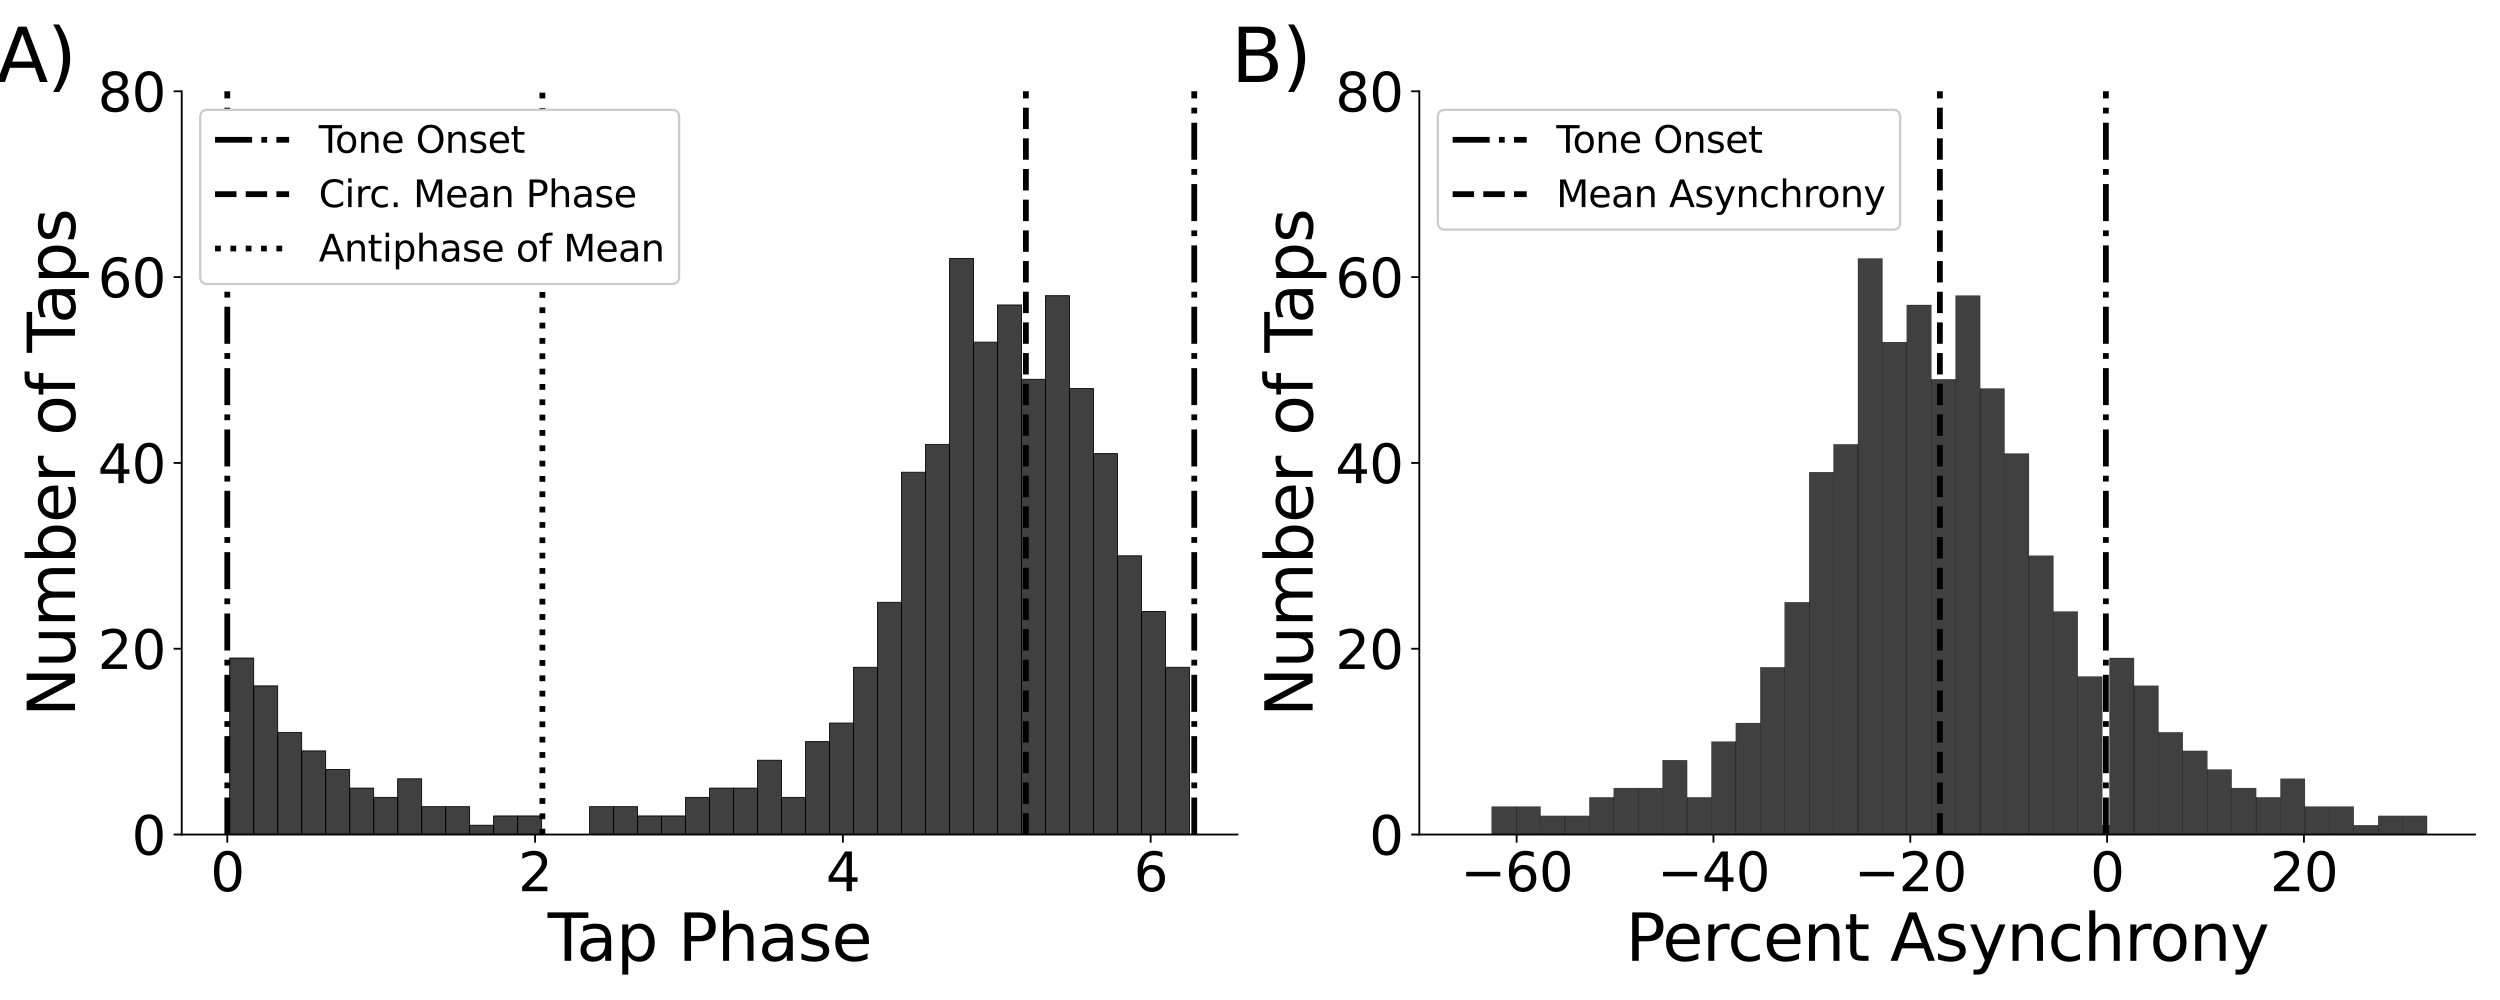 <?xml version="1.0" encoding="utf-8" standalone="no"?>
<!DOCTYPE svg PUBLIC "-//W3C//DTD SVG 1.1//EN"
  "http://www.w3.org/Graphics/SVG/1.1/DTD/svg11.dtd">
<svg xmlns:xlink="http://www.w3.org/1999/xlink" width="1080pt" height="432pt" viewBox="0 0 1080 432" xmlns="http://www.w3.org/2000/svg" version="1.1">
 <defs>
  <style type="text/css">*{stroke-linejoin: round; stroke-linecap: butt}</style>
 </defs>
 <g id="figure_1">
  <g id="patch_1">
   <path d="M 0 432 
L 1080 432 
L 1080 0 
L 0 0 
z
" style="fill: #ffffff"/>
  </g>
  <g id="axes_1">
   <g id="patch_2">
    <path d="M 78.5 360.52 
L 534.559 360.52 
L 534.559 39.438 
L 78.5 39.438 
z
" style="fill: #ffffff"/>
   </g>
   <g id="patch_3">
    <path d="M 99.23 360.52 
L 109.595 360.52 
L 109.595 284.263 
L 99.23 284.263 
z
" clip-path="url(#p6ac0f726f2)" style="fill-opacity: 0.75; stroke: #000000; stroke-width: 0.369; stroke-linejoin: miter"/>
   </g>
   <g id="patch_4">
    <path d="M 109.595 360.52 
L 119.96 360.52 
L 119.96 296.304 
L 109.595 296.304 
z
" clip-path="url(#p6ac0f726f2)" style="fill-opacity: 0.75; stroke: #000000; stroke-width: 0.369; stroke-linejoin: miter"/>
   </g>
   <g id="patch_5">
    <path d="M 119.96 360.52 
L 130.325 360.52 
L 130.325 316.371 
L 119.96 316.371 
z
" clip-path="url(#p6ac0f726f2)" style="fill-opacity: 0.75; stroke: #000000; stroke-width: 0.369; stroke-linejoin: miter"/>
   </g>
   <g id="patch_6">
    <path d="M 130.325 360.52 
L 140.69 360.52 
L 140.69 324.398 
L 130.325 324.398 
z
" clip-path="url(#p6ac0f726f2)" style="fill-opacity: 0.75; stroke: #000000; stroke-width: 0.369; stroke-linejoin: miter"/>
   </g>
   <g id="patch_7">
    <path d="M 140.69 360.52 
L 151.055 360.52 
L 151.055 332.425 
L 140.69 332.425 
z
" clip-path="url(#p6ac0f726f2)" style="fill-opacity: 0.75; stroke: #000000; stroke-width: 0.369; stroke-linejoin: miter"/>
   </g>
   <g id="patch_8">
    <path d="M 151.055 360.52 
L 161.42 360.52 
L 161.42 340.452 
L 151.055 340.452 
z
" clip-path="url(#p6ac0f726f2)" style="fill-opacity: 0.75; stroke: #000000; stroke-width: 0.369; stroke-linejoin: miter"/>
   </g>
   <g id="patch_9">
    <path d="M 161.42 360.52 
L 171.785 360.52 
L 171.785 344.466 
L 161.42 344.466 
z
" clip-path="url(#p6ac0f726f2)" style="fill-opacity: 0.75; stroke: #000000; stroke-width: 0.369; stroke-linejoin: miter"/>
   </g>
   <g id="patch_10">
    <path d="M 171.785 360.52 
L 182.15 360.52 
L 182.15 336.439 
L 171.785 336.439 
z
" clip-path="url(#p6ac0f726f2)" style="fill-opacity: 0.75; stroke: #000000; stroke-width: 0.369; stroke-linejoin: miter"/>
   </g>
   <g id="patch_11">
    <path d="M 182.15 360.52 
L 192.515 360.52 
L 192.515 348.479 
L 182.15 348.479 
z
" clip-path="url(#p6ac0f726f2)" style="fill-opacity: 0.75; stroke: #000000; stroke-width: 0.369; stroke-linejoin: miter"/>
   </g>
   <g id="patch_12">
    <path d="M 192.515 360.52 
L 202.88 360.52 
L 202.88 348.479 
L 192.515 348.479 
z
" clip-path="url(#p6ac0f726f2)" style="fill-opacity: 0.75; stroke: #000000; stroke-width: 0.369; stroke-linejoin: miter"/>
   </g>
   <g id="patch_13">
    <path d="M 202.88 360.52 
L 213.245 360.52 
L 213.245 356.506 
L 202.88 356.506 
z
" clip-path="url(#p6ac0f726f2)" style="fill-opacity: 0.75; stroke: #000000; stroke-width: 0.369; stroke-linejoin: miter"/>
   </g>
   <g id="patch_14">
    <path d="M 213.245 360.52 
L 223.61 360.52 
L 223.61 352.493 
L 213.245 352.493 
z
" clip-path="url(#p6ac0f726f2)" style="fill-opacity: 0.75; stroke: #000000; stroke-width: 0.369; stroke-linejoin: miter"/>
   </g>
   <g id="patch_15">
    <path d="M 223.61 360.52 
L 233.975 360.52 
L 233.975 352.493 
L 223.61 352.493 
z
" clip-path="url(#p6ac0f726f2)" style="fill-opacity: 0.75; stroke: #000000; stroke-width: 0.369; stroke-linejoin: miter"/>
   </g>
   <g id="patch_16">
    <path d="M 233.975 360.52 
L 244.34 360.52 
L 244.34 360.52 
L 233.975 360.52 
z
" clip-path="url(#p6ac0f726f2)" style="fill-opacity: 0.75; stroke: #000000; stroke-width: 0.369; stroke-linejoin: miter"/>
   </g>
   <g id="patch_17">
    <path d="M 244.34 360.52 
L 254.704 360.52 
L 254.704 360.52 
L 244.34 360.52 
z
" clip-path="url(#p6ac0f726f2)" style="fill-opacity: 0.75; stroke: #000000; stroke-width: 0.369; stroke-linejoin: miter"/>
   </g>
   <g id="patch_18">
    <path d="M 254.704 360.52 
L 265.069 360.52 
L 265.069 348.479 
L 254.704 348.479 
z
" clip-path="url(#p6ac0f726f2)" style="fill-opacity: 0.75; stroke: #000000; stroke-width: 0.369; stroke-linejoin: miter"/>
   </g>
   <g id="patch_19">
    <path d="M 265.069 360.52 
L 275.434 360.52 
L 275.434 348.479 
L 265.069 348.479 
z
" clip-path="url(#p6ac0f726f2)" style="fill-opacity: 0.75; stroke: #000000; stroke-width: 0.369; stroke-linejoin: miter"/>
   </g>
   <g id="patch_20">
    <path d="M 275.434 360.52 
L 285.799 360.52 
L 285.799 352.493 
L 275.434 352.493 
z
" clip-path="url(#p6ac0f726f2)" style="fill-opacity: 0.75; stroke: #000000; stroke-width: 0.369; stroke-linejoin: miter"/>
   </g>
   <g id="patch_21">
    <path d="M 285.799 360.52 
L 296.164 360.52 
L 296.164 352.493 
L 285.799 352.493 
z
" clip-path="url(#p6ac0f726f2)" style="fill-opacity: 0.75; stroke: #000000; stroke-width: 0.369; stroke-linejoin: miter"/>
   </g>
   <g id="patch_22">
    <path d="M 296.164 360.52 
L 306.529 360.52 
L 306.529 344.466 
L 296.164 344.466 
z
" clip-path="url(#p6ac0f726f2)" style="fill-opacity: 0.75; stroke: #000000; stroke-width: 0.369; stroke-linejoin: miter"/>
   </g>
   <g id="patch_23">
    <path d="M 306.529 360.52 
L 316.894 360.52 
L 316.894 340.452 
L 306.529 340.452 
z
" clip-path="url(#p6ac0f726f2)" style="fill-opacity: 0.75; stroke: #000000; stroke-width: 0.369; stroke-linejoin: miter"/>
   </g>
   <g id="patch_24">
    <path d="M 316.894 360.52 
L 327.259 360.52 
L 327.259 340.452 
L 316.894 340.452 
z
" clip-path="url(#p6ac0f726f2)" style="fill-opacity: 0.75; stroke: #000000; stroke-width: 0.369; stroke-linejoin: miter"/>
   </g>
   <g id="patch_25">
    <path d="M 327.259 360.52 
L 337.624 360.52 
L 337.624 328.412 
L 327.259 328.412 
z
" clip-path="url(#p6ac0f726f2)" style="fill-opacity: 0.75; stroke: #000000; stroke-width: 0.369; stroke-linejoin: miter"/>
   </g>
   <g id="patch_26">
    <path d="M 337.624 360.52 
L 347.989 360.52 
L 347.989 344.466 
L 337.624 344.466 
z
" clip-path="url(#p6ac0f726f2)" style="fill-opacity: 0.75; stroke: #000000; stroke-width: 0.369; stroke-linejoin: miter"/>
   </g>
   <g id="patch_27">
    <path d="M 347.989 360.52 
L 358.354 360.52 
L 358.354 320.385 
L 347.989 320.385 
z
" clip-path="url(#p6ac0f726f2)" style="fill-opacity: 0.75; stroke: #000000; stroke-width: 0.369; stroke-linejoin: miter"/>
   </g>
   <g id="patch_28">
    <path d="M 358.354 360.52 
L 368.719 360.52 
L 368.719 312.358 
L 358.354 312.358 
z
" clip-path="url(#p6ac0f726f2)" style="fill-opacity: 0.75; stroke: #000000; stroke-width: 0.369; stroke-linejoin: miter"/>
   </g>
   <g id="patch_29">
    <path d="M 368.719 360.52 
L 379.084 360.52 
L 379.084 288.277 
L 368.719 288.277 
z
" clip-path="url(#p6ac0f726f2)" style="fill-opacity: 0.75; stroke: #000000; stroke-width: 0.369; stroke-linejoin: miter"/>
   </g>
   <g id="patch_30">
    <path d="M 379.084 360.52 
L 389.449 360.52 
L 389.449 260.182 
L 379.084 260.182 
z
" clip-path="url(#p6ac0f726f2)" style="fill-opacity: 0.75; stroke: #000000; stroke-width: 0.369; stroke-linejoin: miter"/>
   </g>
   <g id="patch_31">
    <path d="M 389.449 360.52 
L 399.814 360.52 
L 399.814 203.993 
L 389.449 203.993 
z
" clip-path="url(#p6ac0f726f2)" style="fill-opacity: 0.75; stroke: #000000; stroke-width: 0.369; stroke-linejoin: miter"/>
   </g>
   <g id="patch_32">
    <path d="M 399.814 360.52 
L 410.179 360.52 
L 410.179 191.952 
L 399.814 191.952 
z
" clip-path="url(#p6ac0f726f2)" style="fill-opacity: 0.75; stroke: #000000; stroke-width: 0.369; stroke-linejoin: miter"/>
   </g>
   <g id="patch_33">
    <path d="M 410.179 360.52 
L 420.544 360.52 
L 420.544 111.681 
L 410.179 111.681 
z
" clip-path="url(#p6ac0f726f2)" style="fill-opacity: 0.75; stroke: #000000; stroke-width: 0.369; stroke-linejoin: miter"/>
   </g>
   <g id="patch_34">
    <path d="M 420.544 360.52 
L 430.909 360.52 
L 430.909 147.803 
L 420.544 147.803 
z
" clip-path="url(#p6ac0f726f2)" style="fill-opacity: 0.75; stroke: #000000; stroke-width: 0.369; stroke-linejoin: miter"/>
   </g>
   <g id="patch_35">
    <path d="M 430.909 360.52 
L 441.274 360.52 
L 441.274 131.749 
L 430.909 131.749 
z
" clip-path="url(#p6ac0f726f2)" style="fill-opacity: 0.75; stroke: #000000; stroke-width: 0.369; stroke-linejoin: miter"/>
   </g>
   <g id="patch_36">
    <path d="M 441.274 360.52 
L 451.639 360.52 
L 451.639 163.857 
L 441.274 163.857 
z
" clip-path="url(#p6ac0f726f2)" style="fill-opacity: 0.75; stroke: #000000; stroke-width: 0.369; stroke-linejoin: miter"/>
   </g>
   <g id="patch_37">
    <path d="M 451.639 360.52 
L 462.004 360.52 
L 462.004 127.736 
L 451.639 127.736 
z
" clip-path="url(#p6ac0f726f2)" style="fill-opacity: 0.75; stroke: #000000; stroke-width: 0.369; stroke-linejoin: miter"/>
   </g>
   <g id="patch_38">
    <path d="M 462.004 360.52 
L 472.369 360.52 
L 472.369 167.871 
L 462.004 167.871 
z
" clip-path="url(#p6ac0f726f2)" style="fill-opacity: 0.75; stroke: #000000; stroke-width: 0.369; stroke-linejoin: miter"/>
   </g>
   <g id="patch_39">
    <path d="M 472.369 360.52 
L 482.734 360.52 
L 482.734 195.965 
L 472.369 195.965 
z
" clip-path="url(#p6ac0f726f2)" style="fill-opacity: 0.75; stroke: #000000; stroke-width: 0.369; stroke-linejoin: miter"/>
   </g>
   <g id="patch_40">
    <path d="M 482.734 360.52 
L 493.099 360.52 
L 493.099 240.114 
L 482.734 240.114 
z
" clip-path="url(#p6ac0f726f2)" style="fill-opacity: 0.75; stroke: #000000; stroke-width: 0.369; stroke-linejoin: miter"/>
   </g>
   <g id="patch_41">
    <path d="M 493.099 360.52 
L 503.464 360.52 
L 503.464 264.195 
L 493.099 264.195 
z
" clip-path="url(#p6ac0f726f2)" style="fill-opacity: 0.75; stroke: #000000; stroke-width: 0.369; stroke-linejoin: miter"/>
   </g>
   <g id="patch_42">
    <path d="M 503.464 360.52 
L 513.829 360.52 
L 513.829 288.277 
L 503.464 288.277 
z
" clip-path="url(#p6ac0f726f2)" style="fill-opacity: 0.75; stroke: #000000; stroke-width: 0.369; stroke-linejoin: miter"/>
   </g>
   <g id="matplotlib.axis_1">
    <g id="xtick_1">
     <g id="line2d_1">
      <defs>
       <path id="md9c62f2521" d="M 0 0 
L 0 3.5 
" style="stroke: #000000; stroke-width: 0.8"/>
      </defs>
      <g>
       <use xlink:href="#md9c62f2521" x="98.186" y="360.52" style="stroke: #000000; stroke-width: 0.8"/>
      </g>
     </g>
     <g id="text_1">
      <!-- 0 -->
      <g transform="translate(90.869 384.996) scale(0.23 -0.23)">
       <defs>
        <path id="DejaVuSans-30" d="M 2034 4250 
Q 1547 4250 1301 3770 
Q 1056 3291 1056 2328 
Q 1056 1369 1301 889 
Q 1547 409 2034 409 
Q 2525 409 2770 889 
Q 3016 1369 3016 2328 
Q 3016 3291 2770 3770 
Q 2525 4250 2034 4250 
z
M 2034 4750 
Q 2819 4750 3233 4129 
Q 3647 3509 3647 2328 
Q 3647 1150 3233 529 
Q 2819 -91 2034 -91 
Q 1250 -91 836 529 
Q 422 1150 422 2328 
Q 422 3509 836 4129 
Q 1250 4750 2034 4750 
z
" transform="scale(0.016)"/>
       </defs>
       <use xlink:href="#DejaVuSans-30"/>
      </g>
     </g>
    </g>
    <g id="xtick_2">
     <g id="line2d_2">
      <g>
       <use xlink:href="#md9c62f2521" x="231.154" y="360.52" style="stroke: #000000; stroke-width: 0.8"/>
      </g>
     </g>
     <g id="text_2">
      <!-- 2 -->
      <g transform="translate(223.837 384.996) scale(0.23 -0.23)">
       <defs>
        <path id="DejaVuSans-32" d="M 1228 531 
L 3431 531 
L 3431 0 
L 469 0 
L 469 531 
Q 828 903 1448 1529 
Q 2069 2156 2228 2338 
Q 2531 2678 2651 2914 
Q 2772 3150 2772 3378 
Q 2772 3750 2511 3984 
Q 2250 4219 1831 4219 
Q 1534 4219 1204 4116 
Q 875 4013 500 3803 
L 500 4441 
Q 881 4594 1212 4672 
Q 1544 4750 1819 4750 
Q 2544 4750 2975 4387 
Q 3406 4025 3406 3419 
Q 3406 3131 3298 2873 
Q 3191 2616 2906 2266 
Q 2828 2175 2409 1742 
Q 1991 1309 1228 531 
z
" transform="scale(0.016)"/>
       </defs>
       <use xlink:href="#DejaVuSans-32"/>
      </g>
     </g>
    </g>
    <g id="xtick_3">
     <g id="line2d_3">
      <g>
       <use xlink:href="#md9c62f2521" x="364.122" y="360.52" style="stroke: #000000; stroke-width: 0.8"/>
      </g>
     </g>
     <g id="text_3">
      <!-- 4 -->
      <g transform="translate(356.805 384.996) scale(0.23 -0.23)">
       <defs>
        <path id="DejaVuSans-34" d="M 2419 4116 
L 825 1625 
L 2419 1625 
L 2419 4116 
z
M 2253 4666 
L 3047 4666 
L 3047 1625 
L 3713 1625 
L 3713 1100 
L 3047 1100 
L 3047 0 
L 2419 0 
L 2419 1100 
L 313 1100 
L 313 1709 
L 2253 4666 
z
" transform="scale(0.016)"/>
       </defs>
       <use xlink:href="#DejaVuSans-34"/>
      </g>
     </g>
    </g>
    <g id="xtick_4">
     <g id="line2d_4">
      <g>
       <use xlink:href="#md9c62f2521" x="497.09" y="360.52" style="stroke: #000000; stroke-width: 0.8"/>
      </g>
     </g>
     <g id="text_4">
      <!-- 6 -->
      <g transform="translate(489.773 384.996) scale(0.23 -0.23)">
       <defs>
        <path id="DejaVuSans-36" d="M 2113 2584 
Q 1688 2584 1439 2293 
Q 1191 2003 1191 1497 
Q 1191 994 1439 701 
Q 1688 409 2113 409 
Q 2538 409 2786 701 
Q 3034 994 3034 1497 
Q 3034 2003 2786 2293 
Q 2538 2584 2113 2584 
z
M 3366 4563 
L 3366 3988 
Q 3128 4100 2886 4159 
Q 2644 4219 2406 4219 
Q 1781 4219 1451 3797 
Q 1122 3375 1075 2522 
Q 1259 2794 1537 2939 
Q 1816 3084 2150 3084 
Q 2853 3084 3261 2657 
Q 3669 2231 3669 1497 
Q 3669 778 3244 343 
Q 2819 -91 2113 -91 
Q 1303 -91 875 529 
Q 447 1150 447 2328 
Q 447 3434 972 4092 
Q 1497 4750 2381 4750 
Q 2619 4750 2861 4703 
Q 3103 4656 3366 4563 
z
" transform="scale(0.016)"/>
       </defs>
       <use xlink:href="#DejaVuSans-36"/>
      </g>
     </g>
    </g>
    <g id="text_5">
     <!-- Tap Phase -->
     <g transform="translate(236.571 415.055) scale(0.28 -0.28)">
      <defs>
       <path id="DejaVuSans-54" d="M -19 4666 
L 3928 4666 
L 3928 4134 
L 2272 4134 
L 2272 0 
L 1638 0 
L 1638 4134 
L -19 4134 
L -19 4666 
z
" transform="scale(0.016)"/>
       <path id="DejaVuSans-61" d="M 2194 1759 
Q 1497 1759 1228 1600 
Q 959 1441 959 1056 
Q 959 750 1161 570 
Q 1363 391 1709 391 
Q 2188 391 2477 730 
Q 2766 1069 2766 1631 
L 2766 1759 
L 2194 1759 
z
M 3341 1997 
L 3341 0 
L 2766 0 
L 2766 531 
Q 2569 213 2275 61 
Q 1981 -91 1556 -91 
Q 1019 -91 701 211 
Q 384 513 384 1019 
Q 384 1609 779 1909 
Q 1175 2209 1959 2209 
L 2766 2209 
L 2766 2266 
Q 2766 2663 2505 2880 
Q 2244 3097 1772 3097 
Q 1472 3097 1187 3025 
Q 903 2953 641 2809 
L 641 3341 
Q 956 3463 1253 3523 
Q 1550 3584 1831 3584 
Q 2591 3584 2966 3190 
Q 3341 2797 3341 1997 
z
" transform="scale(0.016)"/>
       <path id="DejaVuSans-70" d="M 1159 525 
L 1159 -1331 
L 581 -1331 
L 581 3500 
L 1159 3500 
L 1159 2969 
Q 1341 3281 1617 3432 
Q 1894 3584 2278 3584 
Q 2916 3584 3314 3078 
Q 3713 2572 3713 1747 
Q 3713 922 3314 415 
Q 2916 -91 2278 -91 
Q 1894 -91 1617 61 
Q 1341 213 1159 525 
z
M 3116 1747 
Q 3116 2381 2855 2742 
Q 2594 3103 2138 3103 
Q 1681 3103 1420 2742 
Q 1159 2381 1159 1747 
Q 1159 1113 1420 752 
Q 1681 391 2138 391 
Q 2594 391 2855 752 
Q 3116 1113 3116 1747 
z
" transform="scale(0.016)"/>
       <path id="DejaVuSans-20" transform="scale(0.016)"/>
       <path id="DejaVuSans-50" d="M 1259 4147 
L 1259 2394 
L 2053 2394 
Q 2494 2394 2734 2622 
Q 2975 2850 2975 3272 
Q 2975 3691 2734 3919 
Q 2494 4147 2053 4147 
L 1259 4147 
z
M 628 4666 
L 2053 4666 
Q 2838 4666 3239 4311 
Q 3641 3956 3641 3272 
Q 3641 2581 3239 2228 
Q 2838 1875 2053 1875 
L 1259 1875 
L 1259 0 
L 628 0 
L 628 4666 
z
" transform="scale(0.016)"/>
       <path id="DejaVuSans-68" d="M 3513 2113 
L 3513 0 
L 2938 0 
L 2938 2094 
Q 2938 2591 2744 2837 
Q 2550 3084 2163 3084 
Q 1697 3084 1428 2787 
Q 1159 2491 1159 1978 
L 1159 0 
L 581 0 
L 581 4863 
L 1159 4863 
L 1159 2956 
Q 1366 3272 1645 3428 
Q 1925 3584 2291 3584 
Q 2894 3584 3203 3211 
Q 3513 2838 3513 2113 
z
" transform="scale(0.016)"/>
       <path id="DejaVuSans-73" d="M 2834 3397 
L 2834 2853 
Q 2591 2978 2328 3040 
Q 2066 3103 1784 3103 
Q 1356 3103 1142 2972 
Q 928 2841 928 2578 
Q 928 2378 1081 2264 
Q 1234 2150 1697 2047 
L 1894 2003 
Q 2506 1872 2764 1633 
Q 3022 1394 3022 966 
Q 3022 478 2636 193 
Q 2250 -91 1575 -91 
Q 1294 -91 989 -36 
Q 684 19 347 128 
L 347 722 
Q 666 556 975 473 
Q 1284 391 1588 391 
Q 1994 391 2212 530 
Q 2431 669 2431 922 
Q 2431 1156 2273 1281 
Q 2116 1406 1581 1522 
L 1381 1569 
Q 847 1681 609 1914 
Q 372 2147 372 2553 
Q 372 3047 722 3315 
Q 1072 3584 1716 3584 
Q 2034 3584 2315 3537 
Q 2597 3491 2834 3397 
z
" transform="scale(0.016)"/>
       <path id="DejaVuSans-65" d="M 3597 1894 
L 3597 1613 
L 953 1613 
Q 991 1019 1311 708 
Q 1631 397 2203 397 
Q 2534 397 2845 478 
Q 3156 559 3463 722 
L 3463 178 
Q 3153 47 2828 -22 
Q 2503 -91 2169 -91 
Q 1331 -91 842 396 
Q 353 884 353 1716 
Q 353 2575 817 3079 
Q 1281 3584 2069 3584 
Q 2775 3584 3186 3129 
Q 3597 2675 3597 1894 
z
M 3022 2063 
Q 3016 2534 2758 2815 
Q 2500 3097 2075 3097 
Q 1594 3097 1305 2825 
Q 1016 2553 972 2059 
L 3022 2063 
z
" transform="scale(0.016)"/>
      </defs>
      <use xlink:href="#DejaVuSans-54"/>
      <use xlink:href="#DejaVuSans-61" x="44.584"/>
      <use xlink:href="#DejaVuSans-70" x="105.863"/>
      <use xlink:href="#DejaVuSans-20" x="169.34"/>
      <use xlink:href="#DejaVuSans-50" x="201.127"/>
      <use xlink:href="#DejaVuSans-68" x="261.43"/>
      <use xlink:href="#DejaVuSans-61" x="324.809"/>
      <use xlink:href="#DejaVuSans-73" x="386.088"/>
      <use xlink:href="#DejaVuSans-65" x="438.188"/>
     </g>
    </g>
   </g>
   <g id="matplotlib.axis_2">
    <g id="ytick_1">
     <g id="line2d_5">
      <defs>
       <path id="m6e80fcdea8" d="M 0 0 
L -3.5 0 
" style="stroke: #000000; stroke-width: 0.8"/>
      </defs>
      <g>
       <use xlink:href="#m6e80fcdea8" x="78.5" y="360.52" style="stroke: #000000; stroke-width: 0.8"/>
      </g>
     </g>
     <g id="text_6">
      <!-- 0 -->
      <g transform="translate(56.866 369.258) scale(0.23 -0.23)">
       <use xlink:href="#DejaVuSans-30"/>
      </g>
     </g>
    </g>
    <g id="ytick_2">
     <g id="line2d_6">
      <g>
       <use xlink:href="#m6e80fcdea8" x="78.5" y="280.25" style="stroke: #000000; stroke-width: 0.8"/>
      </g>
     </g>
     <g id="text_7">
      <!-- 20 -->
      <g transform="translate(42.233 288.988) scale(0.23 -0.23)">
       <use xlink:href="#DejaVuSans-32"/>
       <use xlink:href="#DejaVuSans-30" x="63.623"/>
      </g>
     </g>
    </g>
    <g id="ytick_3">
     <g id="line2d_7">
      <g>
       <use xlink:href="#m6e80fcdea8" x="78.5" y="199.979" style="stroke: #000000; stroke-width: 0.8"/>
      </g>
     </g>
     <g id="text_8">
      <!-- 40 -->
      <g transform="translate(42.233 208.717) scale(0.23 -0.23)">
       <use xlink:href="#DejaVuSans-34"/>
       <use xlink:href="#DejaVuSans-30" x="63.623"/>
      </g>
     </g>
    </g>
    <g id="ytick_4">
     <g id="line2d_8">
      <g>
       <use xlink:href="#m6e80fcdea8" x="78.5" y="119.709" style="stroke: #000000; stroke-width: 0.8"/>
      </g>
     </g>
     <g id="text_9">
      <!-- 60 -->
      <g transform="translate(42.233 128.447) scale(0.23 -0.23)">
       <use xlink:href="#DejaVuSans-36"/>
       <use xlink:href="#DejaVuSans-30" x="63.623"/>
      </g>
     </g>
    </g>
    <g id="ytick_5">
     <g id="line2d_9">
      <g>
       <use xlink:href="#m6e80fcdea8" x="78.5" y="39.438" style="stroke: #000000; stroke-width: 0.8"/>
      </g>
     </g>
     <g id="text_10">
      <!-- 80 -->
      <g transform="translate(42.233 48.176) scale(0.23 -0.23)">
       <defs>
        <path id="DejaVuSans-38" d="M 2034 2216 
Q 1584 2216 1326 1975 
Q 1069 1734 1069 1313 
Q 1069 891 1326 650 
Q 1584 409 2034 409 
Q 2484 409 2743 651 
Q 3003 894 3003 1313 
Q 3003 1734 2745 1975 
Q 2488 2216 2034 2216 
z
M 1403 2484 
Q 997 2584 770 2862 
Q 544 3141 544 3541 
Q 544 4100 942 4425 
Q 1341 4750 2034 4750 
Q 2731 4750 3128 4425 
Q 3525 4100 3525 3541 
Q 3525 3141 3298 2862 
Q 3072 2584 2669 2484 
Q 3125 2378 3379 2068 
Q 3634 1759 3634 1313 
Q 3634 634 3220 271 
Q 2806 -91 2034 -91 
Q 1263 -91 848 271 
Q 434 634 434 1313 
Q 434 1759 690 2068 
Q 947 2378 1403 2484 
z
M 1172 3481 
Q 1172 3119 1398 2916 
Q 1625 2713 2034 2713 
Q 2441 2713 2670 2916 
Q 2900 3119 2900 3481 
Q 2900 3844 2670 4047 
Q 2441 4250 2034 4250 
Q 1625 4250 1398 4047 
Q 1172 3844 1172 3481 
z
" transform="scale(0.016)"/>
       </defs>
       <use xlink:href="#DejaVuSans-38"/>
       <use xlink:href="#DejaVuSans-30" x="63.623"/>
      </g>
     </g>
    </g>
    <g id="text_11">
     <!-- Number of Taps -->
     <g transform="translate(32.409 309.614) rotate(-90) scale(0.28 -0.28)">
      <defs>
       <path id="DejaVuSans-4e" d="M 628 4666 
L 1478 4666 
L 3547 763 
L 3547 4666 
L 4159 4666 
L 4159 0 
L 3309 0 
L 1241 3903 
L 1241 0 
L 628 0 
L 628 4666 
z
" transform="scale(0.016)"/>
       <path id="DejaVuSans-75" d="M 544 1381 
L 544 3500 
L 1119 3500 
L 1119 1403 
Q 1119 906 1312 657 
Q 1506 409 1894 409 
Q 2359 409 2629 706 
Q 2900 1003 2900 1516 
L 2900 3500 
L 3475 3500 
L 3475 0 
L 2900 0 
L 2900 538 
Q 2691 219 2414 64 
Q 2138 -91 1772 -91 
Q 1169 -91 856 284 
Q 544 659 544 1381 
z
M 1991 3584 
L 1991 3584 
z
" transform="scale(0.016)"/>
       <path id="DejaVuSans-6d" d="M 3328 2828 
Q 3544 3216 3844 3400 
Q 4144 3584 4550 3584 
Q 5097 3584 5394 3201 
Q 5691 2819 5691 2113 
L 5691 0 
L 5113 0 
L 5113 2094 
Q 5113 2597 4934 2840 
Q 4756 3084 4391 3084 
Q 3944 3084 3684 2787 
Q 3425 2491 3425 1978 
L 3425 0 
L 2847 0 
L 2847 2094 
Q 2847 2600 2669 2842 
Q 2491 3084 2119 3084 
Q 1678 3084 1418 2786 
Q 1159 2488 1159 1978 
L 1159 0 
L 581 0 
L 581 3500 
L 1159 3500 
L 1159 2956 
Q 1356 3278 1631 3431 
Q 1906 3584 2284 3584 
Q 2666 3584 2933 3390 
Q 3200 3197 3328 2828 
z
" transform="scale(0.016)"/>
       <path id="DejaVuSans-62" d="M 3116 1747 
Q 3116 2381 2855 2742 
Q 2594 3103 2138 3103 
Q 1681 3103 1420 2742 
Q 1159 2381 1159 1747 
Q 1159 1113 1420 752 
Q 1681 391 2138 391 
Q 2594 391 2855 752 
Q 3116 1113 3116 1747 
z
M 1159 2969 
Q 1341 3281 1617 3432 
Q 1894 3584 2278 3584 
Q 2916 3584 3314 3078 
Q 3713 2572 3713 1747 
Q 3713 922 3314 415 
Q 2916 -91 2278 -91 
Q 1894 -91 1617 61 
Q 1341 213 1159 525 
L 1159 0 
L 581 0 
L 581 4863 
L 1159 4863 
L 1159 2969 
z
" transform="scale(0.016)"/>
       <path id="DejaVuSans-72" d="M 2631 2963 
Q 2534 3019 2420 3045 
Q 2306 3072 2169 3072 
Q 1681 3072 1420 2755 
Q 1159 2438 1159 1844 
L 1159 0 
L 581 0 
L 581 3500 
L 1159 3500 
L 1159 2956 
Q 1341 3275 1631 3429 
Q 1922 3584 2338 3584 
Q 2397 3584 2469 3576 
Q 2541 3569 2628 3553 
L 2631 2963 
z
" transform="scale(0.016)"/>
       <path id="DejaVuSans-6f" d="M 1959 3097 
Q 1497 3097 1228 2736 
Q 959 2375 959 1747 
Q 959 1119 1226 758 
Q 1494 397 1959 397 
Q 2419 397 2687 759 
Q 2956 1122 2956 1747 
Q 2956 2369 2687 2733 
Q 2419 3097 1959 3097 
z
M 1959 3584 
Q 2709 3584 3137 3096 
Q 3566 2609 3566 1747 
Q 3566 888 3137 398 
Q 2709 -91 1959 -91 
Q 1206 -91 779 398 
Q 353 888 353 1747 
Q 353 2609 779 3096 
Q 1206 3584 1959 3584 
z
" transform="scale(0.016)"/>
       <path id="DejaVuSans-66" d="M 2375 4863 
L 2375 4384 
L 1825 4384 
Q 1516 4384 1395 4259 
Q 1275 4134 1275 3809 
L 1275 3500 
L 2222 3500 
L 2222 3053 
L 1275 3053 
L 1275 0 
L 697 0 
L 697 3053 
L 147 3053 
L 147 3500 
L 697 3500 
L 697 3744 
Q 697 4328 969 4595 
Q 1241 4863 1831 4863 
L 2375 4863 
z
" transform="scale(0.016)"/>
      </defs>
      <use xlink:href="#DejaVuSans-4e"/>
      <use xlink:href="#DejaVuSans-75" x="74.805"/>
      <use xlink:href="#DejaVuSans-6d" x="138.184"/>
      <use xlink:href="#DejaVuSans-62" x="235.596"/>
      <use xlink:href="#DejaVuSans-65" x="299.072"/>
      <use xlink:href="#DejaVuSans-72" x="360.596"/>
      <use xlink:href="#DejaVuSans-20" x="401.709"/>
      <use xlink:href="#DejaVuSans-6f" x="433.496"/>
      <use xlink:href="#DejaVuSans-66" x="494.678"/>
      <use xlink:href="#DejaVuSans-20" x="529.883"/>
      <use xlink:href="#DejaVuSans-54" x="561.67"/>
      <use xlink:href="#DejaVuSans-61" x="606.254"/>
      <use xlink:href="#DejaVuSans-70" x="667.533"/>
      <use xlink:href="#DejaVuSans-73" x="731.01"/>
     </g>
    </g>
   </g>
   <g id="line2d_10">
    <path d="M 98.186 360.52 
L 98.186 39.438 
" clip-path="url(#p6ac0f726f2)" style="fill: none; stroke-dasharray: 16,4,2.5,4; stroke-dashoffset: 0; stroke: #000000; stroke-width: 2.5"/>
   </g>
   <g id="line2d_11">
    <path d="M 443.183 360.52 
L 443.183 39.438 
" clip-path="url(#p6ac0f726f2)" style="fill: none; stroke-dasharray: 9.25,4; stroke-dashoffset: 0; stroke: #000000; stroke-width: 2.5"/>
   </g>
   <g id="line2d_12">
    <path d="M 234.317 360.52 
L 234.317 39.438 
" clip-path="url(#p6ac0f726f2)" style="fill: none; stroke-dasharray: 2.5,4.125; stroke-dashoffset: 0; stroke: #000000; stroke-width: 2.5"/>
   </g>
   <g id="line2d_13">
    <path d="M 515.917 360.52 
L 515.917 39.438 
" clip-path="url(#p6ac0f726f2)" style="fill: none; stroke-dasharray: 16,4,2.5,4; stroke-dashoffset: 0; stroke: #000000; stroke-width: 2.5"/>
   </g>
   <g id="patch_43">
    <path d="M 78.5 360.52 
L 78.5 39.438 
" style="fill: none; stroke: #000000; stroke-width: 0.8; stroke-linejoin: miter; stroke-linecap: square"/>
   </g>
   <g id="patch_44">
    <path d="M 78.5 360.52 
L 534.559 360.52 
" style="fill: none; stroke: #000000; stroke-width: 0.8; stroke-linejoin: miter; stroke-linecap: square"/>
   </g>
   <g id="text_12">
    <!-- A) -->
    <g transform="translate(-1.541 35.424) scale(0.32 -0.32)">
     <defs>
      <path id="DejaVuSans-41" d="M 2188 4044 
L 1331 1722 
L 3047 1722 
L 2188 4044 
z
M 1831 4666 
L 2547 4666 
L 4325 0 
L 3669 0 
L 3244 1197 
L 1141 1197 
L 716 0 
L 50 0 
L 1831 4666 
z
" transform="scale(0.016)"/>
      <path id="DejaVuSans-29" d="M 513 4856 
L 1013 4856 
Q 1481 4119 1714 3412 
Q 1947 2706 1947 2009 
Q 1947 1309 1714 600 
Q 1481 -109 1013 -844 
L 513 -844 
Q 928 -128 1133 580 
Q 1338 1288 1338 2009 
Q 1338 2731 1133 3434 
Q 928 4138 513 4856 
z
" transform="scale(0.016)"/>
     </defs>
     <use xlink:href="#DejaVuSans-41"/>
     <use xlink:href="#DejaVuSans-29" x="68.408"/>
    </g>
   </g>
   <g id="legend_1">
    <g id="patch_45">
     <path d="M 89.7 122.693 
L 290.173 122.693 
Q 293.373 122.693 293.373 119.493 
L 293.373 50.638 
Q 293.373 47.438 290.173 47.438 
L 89.7 47.438 
Q 86.5 47.438 86.5 50.638 
L 86.5 119.493 
Q 86.5 122.693 89.7 122.693 
z
" style="fill: #ffffff; stroke: #cccccc; stroke-linejoin: miter"/>
    </g>
    <g id="line2d_14">
     <path d="M 92.9 60.395 
L 108.9 60.395 
L 124.9 60.395 
" style="fill: none; stroke-dasharray: 16,4,2.5,4; stroke-dashoffset: 0; stroke: #000000; stroke-width: 2.5"/>
    </g>
    <g id="text_13">
     <!-- Tone Onset -->
     <g transform="translate(137.7 65.996) scale(0.16 -0.16)">
      <defs>
       <path id="DejaVuSans-6e" d="M 3513 2113 
L 3513 0 
L 2938 0 
L 2938 2094 
Q 2938 2591 2744 2837 
Q 2550 3084 2163 3084 
Q 1697 3084 1428 2787 
Q 1159 2491 1159 1978 
L 1159 0 
L 581 0 
L 581 3500 
L 1159 3500 
L 1159 2956 
Q 1366 3272 1645 3428 
Q 1925 3584 2291 3584 
Q 2894 3584 3203 3211 
Q 3513 2838 3513 2113 
z
" transform="scale(0.016)"/>
       <path id="DejaVuSans-4f" d="M 2522 4238 
Q 1834 4238 1429 3725 
Q 1025 3213 1025 2328 
Q 1025 1447 1429 934 
Q 1834 422 2522 422 
Q 3209 422 3611 934 
Q 4013 1447 4013 2328 
Q 4013 3213 3611 3725 
Q 3209 4238 2522 4238 
z
M 2522 4750 
Q 3503 4750 4090 4092 
Q 4678 3434 4678 2328 
Q 4678 1225 4090 567 
Q 3503 -91 2522 -91 
Q 1538 -91 948 565 
Q 359 1222 359 2328 
Q 359 3434 948 4092 
Q 1538 4750 2522 4750 
z
" transform="scale(0.016)"/>
       <path id="DejaVuSans-74" d="M 1172 4494 
L 1172 3500 
L 2356 3500 
L 2356 3053 
L 1172 3053 
L 1172 1153 
Q 1172 725 1289 603 
Q 1406 481 1766 481 
L 2356 481 
L 2356 0 
L 1766 0 
Q 1100 0 847 248 
Q 594 497 594 1153 
L 594 3053 
L 172 3053 
L 172 3500 
L 594 3500 
L 594 4494 
L 1172 4494 
z
" transform="scale(0.016)"/>
      </defs>
      <use xlink:href="#DejaVuSans-54"/>
      <use xlink:href="#DejaVuSans-6f" x="44.084"/>
      <use xlink:href="#DejaVuSans-6e" x="105.266"/>
      <use xlink:href="#DejaVuSans-65" x="168.645"/>
      <use xlink:href="#DejaVuSans-20" x="230.168"/>
      <use xlink:href="#DejaVuSans-4f" x="261.955"/>
      <use xlink:href="#DejaVuSans-6e" x="340.666"/>
      <use xlink:href="#DejaVuSans-73" x="404.045"/>
      <use xlink:href="#DejaVuSans-65" x="456.145"/>
      <use xlink:href="#DejaVuSans-74" x="517.668"/>
     </g>
    </g>
    <g id="line2d_15">
     <path d="M 92.9 83.88 
L 108.9 83.88 
L 124.9 83.88 
" style="fill: none; stroke-dasharray: 9.25,4; stroke-dashoffset: 0; stroke: #000000; stroke-width: 2.5"/>
    </g>
    <g id="text_14">
     <!-- Circ. Mean Phase -->
     <g transform="translate(137.7 89.481) scale(0.16 -0.16)">
      <defs>
       <path id="DejaVuSans-43" d="M 4122 4306 
L 4122 3641 
Q 3803 3938 3442 4084 
Q 3081 4231 2675 4231 
Q 1875 4231 1450 3742 
Q 1025 3253 1025 2328 
Q 1025 1406 1450 917 
Q 1875 428 2675 428 
Q 3081 428 3442 575 
Q 3803 722 4122 1019 
L 4122 359 
Q 3791 134 3420 21 
Q 3050 -91 2638 -91 
Q 1578 -91 968 557 
Q 359 1206 359 2328 
Q 359 3453 968 4101 
Q 1578 4750 2638 4750 
Q 3056 4750 3426 4639 
Q 3797 4528 4122 4306 
z
" transform="scale(0.016)"/>
       <path id="DejaVuSans-69" d="M 603 3500 
L 1178 3500 
L 1178 0 
L 603 0 
L 603 3500 
z
M 603 4863 
L 1178 4863 
L 1178 4134 
L 603 4134 
L 603 4863 
z
" transform="scale(0.016)"/>
       <path id="DejaVuSans-63" d="M 3122 3366 
L 3122 2828 
Q 2878 2963 2633 3030 
Q 2388 3097 2138 3097 
Q 1578 3097 1268 2742 
Q 959 2388 959 1747 
Q 959 1106 1268 751 
Q 1578 397 2138 397 
Q 2388 397 2633 464 
Q 2878 531 3122 666 
L 3122 134 
Q 2881 22 2623 -34 
Q 2366 -91 2075 -91 
Q 1284 -91 818 406 
Q 353 903 353 1747 
Q 353 2603 823 3093 
Q 1294 3584 2113 3584 
Q 2378 3584 2631 3529 
Q 2884 3475 3122 3366 
z
" transform="scale(0.016)"/>
       <path id="DejaVuSans-2e" d="M 684 794 
L 1344 794 
L 1344 0 
L 684 0 
L 684 794 
z
" transform="scale(0.016)"/>
       <path id="DejaVuSans-4d" d="M 628 4666 
L 1569 4666 
L 2759 1491 
L 3956 4666 
L 4897 4666 
L 4897 0 
L 4281 0 
L 4281 4097 
L 3078 897 
L 2444 897 
L 1241 4097 
L 1241 0 
L 628 0 
L 628 4666 
z
" transform="scale(0.016)"/>
      </defs>
      <use xlink:href="#DejaVuSans-43"/>
      <use xlink:href="#DejaVuSans-69" x="69.824"/>
      <use xlink:href="#DejaVuSans-72" x="97.607"/>
      <use xlink:href="#DejaVuSans-63" x="136.471"/>
      <use xlink:href="#DejaVuSans-2e" x="191.451"/>
      <use xlink:href="#DejaVuSans-20" x="223.238"/>
      <use xlink:href="#DejaVuSans-4d" x="255.025"/>
      <use xlink:href="#DejaVuSans-65" x="341.305"/>
      <use xlink:href="#DejaVuSans-61" x="402.828"/>
      <use xlink:href="#DejaVuSans-6e" x="464.107"/>
      <use xlink:href="#DejaVuSans-20" x="527.486"/>
      <use xlink:href="#DejaVuSans-50" x="559.273"/>
      <use xlink:href="#DejaVuSans-68" x="619.576"/>
      <use xlink:href="#DejaVuSans-61" x="682.955"/>
      <use xlink:href="#DejaVuSans-73" x="744.234"/>
      <use xlink:href="#DejaVuSans-65" x="796.334"/>
     </g>
    </g>
    <g id="line2d_16">
     <path d="M 92.9 107.365 
L 108.9 107.365 
L 124.9 107.365 
" style="fill: none; stroke-dasharray: 2.5,4.125; stroke-dashoffset: 0; stroke: #000000; stroke-width: 2.5"/>
    </g>
    <g id="text_15">
     <!-- Antiphase of Mean -->
     <g transform="translate(137.7 112.966) scale(0.16 -0.16)">
      <use xlink:href="#DejaVuSans-41"/>
      <use xlink:href="#DejaVuSans-6e" x="68.408"/>
      <use xlink:href="#DejaVuSans-74" x="131.787"/>
      <use xlink:href="#DejaVuSans-69" x="170.996"/>
      <use xlink:href="#DejaVuSans-70" x="198.779"/>
      <use xlink:href="#DejaVuSans-68" x="262.256"/>
      <use xlink:href="#DejaVuSans-61" x="325.635"/>
      <use xlink:href="#DejaVuSans-73" x="386.914"/>
      <use xlink:href="#DejaVuSans-65" x="439.014"/>
      <use xlink:href="#DejaVuSans-20" x="500.537"/>
      <use xlink:href="#DejaVuSans-6f" x="532.324"/>
      <use xlink:href="#DejaVuSans-66" x="593.506"/>
      <use xlink:href="#DejaVuSans-20" x="628.711"/>
      <use xlink:href="#DejaVuSans-4d" x="660.498"/>
      <use xlink:href="#DejaVuSans-65" x="746.777"/>
      <use xlink:href="#DejaVuSans-61" x="808.301"/>
      <use xlink:href="#DejaVuSans-6e" x="869.58"/>
     </g>
    </g>
   </g>
  </g>
  <g id="axes_2">
   <g id="patch_46">
    <path d="M 613.141 360.52 
L 1069.2 360.52 
L 1069.2 39.438 
L 613.141 39.438 
z
" style="fill: #ffffff"/>
   </g>
   <g id="patch_47">
    <path d="M 633.871 360.52 
L 644.42 360.52 
L 644.42 360.52 
L 633.871 360.52 
z
" clip-path="url(#pf870afaa8f)" style="fill-opacity: 0.75; stroke: #000000; stroke-width: 0.113; stroke-linejoin: miter"/>
   </g>
   <g id="patch_48">
    <path d="M 644.42 360.52 
L 654.969 360.52 
L 654.969 348.479 
L 644.42 348.479 
z
" clip-path="url(#pf870afaa8f)" style="fill-opacity: 0.75; stroke: #000000; stroke-width: 0.113; stroke-linejoin: miter"/>
   </g>
   <g id="patch_49">
    <path d="M 654.969 360.52 
L 665.518 360.52 
L 665.518 348.479 
L 654.969 348.479 
z
" clip-path="url(#pf870afaa8f)" style="fill-opacity: 0.75; stroke: #000000; stroke-width: 0.113; stroke-linejoin: miter"/>
   </g>
   <g id="patch_50">
    <path d="M 665.518 360.52 
L 676.067 360.52 
L 676.067 352.493 
L 665.518 352.493 
z
" clip-path="url(#pf870afaa8f)" style="fill-opacity: 0.75; stroke: #000000; stroke-width: 0.113; stroke-linejoin: miter"/>
   </g>
   <g id="patch_51">
    <path d="M 676.067 360.52 
L 686.616 360.52 
L 686.616 352.493 
L 676.067 352.493 
z
" clip-path="url(#pf870afaa8f)" style="fill-opacity: 0.75; stroke: #000000; stroke-width: 0.113; stroke-linejoin: miter"/>
   </g>
   <g id="patch_52">
    <path d="M 686.616 360.52 
L 697.165 360.52 
L 697.165 344.466 
L 686.616 344.466 
z
" clip-path="url(#pf870afaa8f)" style="fill-opacity: 0.75; stroke: #000000; stroke-width: 0.113; stroke-linejoin: miter"/>
   </g>
   <g id="patch_53">
    <path d="M 697.165 360.52 
L 707.714 360.52 
L 707.714 340.452 
L 697.165 340.452 
z
" clip-path="url(#pf870afaa8f)" style="fill-opacity: 0.75; stroke: #000000; stroke-width: 0.113; stroke-linejoin: miter"/>
   </g>
   <g id="patch_54">
    <path d="M 707.714 360.52 
L 718.263 360.52 
L 718.263 340.452 
L 707.714 340.452 
z
" clip-path="url(#pf870afaa8f)" style="fill-opacity: 0.75; stroke: #000000; stroke-width: 0.113; stroke-linejoin: miter"/>
   </g>
   <g id="patch_55">
    <path d="M 718.263 360.52 
L 728.812 360.52 
L 728.812 328.412 
L 718.263 328.412 
z
" clip-path="url(#pf870afaa8f)" style="fill-opacity: 0.75; stroke: #000000; stroke-width: 0.113; stroke-linejoin: miter"/>
   </g>
   <g id="patch_56">
    <path d="M 728.812 360.52 
L 739.361 360.52 
L 739.361 344.466 
L 728.812 344.466 
z
" clip-path="url(#pf870afaa8f)" style="fill-opacity: 0.75; stroke: #000000; stroke-width: 0.113; stroke-linejoin: miter"/>
   </g>
   <g id="patch_57">
    <path d="M 739.361 360.52 
L 749.91 360.52 
L 749.91 320.385 
L 739.361 320.385 
z
" clip-path="url(#pf870afaa8f)" style="fill-opacity: 0.75; stroke: #000000; stroke-width: 0.113; stroke-linejoin: miter"/>
   </g>
   <g id="patch_58">
    <path d="M 749.91 360.52 
L 760.459 360.52 
L 760.459 312.358 
L 749.91 312.358 
z
" clip-path="url(#pf870afaa8f)" style="fill-opacity: 0.75; stroke: #000000; stroke-width: 0.113; stroke-linejoin: miter"/>
   </g>
   <g id="patch_59">
    <path d="M 760.459 360.52 
L 771.008 360.52 
L 771.008 288.277 
L 760.459 288.277 
z
" clip-path="url(#pf870afaa8f)" style="fill-opacity: 0.75; stroke: #000000; stroke-width: 0.113; stroke-linejoin: miter"/>
   </g>
   <g id="patch_60">
    <path d="M 771.008 360.52 
L 781.557 360.52 
L 781.557 260.182 
L 771.008 260.182 
z
" clip-path="url(#pf870afaa8f)" style="fill-opacity: 0.75; stroke: #000000; stroke-width: 0.113; stroke-linejoin: miter"/>
   </g>
   <g id="patch_61">
    <path d="M 781.557 360.52 
L 792.106 360.52 
L 792.106 203.993 
L 781.557 203.993 
z
" clip-path="url(#pf870afaa8f)" style="fill-opacity: 0.75; stroke: #000000; stroke-width: 0.113; stroke-linejoin: miter"/>
   </g>
   <g id="patch_62">
    <path d="M 792.106 360.52 
L 802.655 360.52 
L 802.655 191.952 
L 792.106 191.952 
z
" clip-path="url(#pf870afaa8f)" style="fill-opacity: 0.75; stroke: #000000; stroke-width: 0.113; stroke-linejoin: miter"/>
   </g>
   <g id="patch_63">
    <path d="M 802.655 360.52 
L 813.204 360.52 
L 813.204 111.681 
L 802.655 111.681 
z
" clip-path="url(#pf870afaa8f)" style="fill-opacity: 0.75; stroke: #000000; stroke-width: 0.113; stroke-linejoin: miter"/>
   </g>
   <g id="patch_64">
    <path d="M 813.204 360.52 
L 823.753 360.52 
L 823.753 147.803 
L 813.204 147.803 
z
" clip-path="url(#pf870afaa8f)" style="fill-opacity: 0.75; stroke: #000000; stroke-width: 0.113; stroke-linejoin: miter"/>
   </g>
   <g id="patch_65">
    <path d="M 823.753 360.52 
L 834.302 360.52 
L 834.302 131.749 
L 823.753 131.749 
z
" clip-path="url(#pf870afaa8f)" style="fill-opacity: 0.75; stroke: #000000; stroke-width: 0.113; stroke-linejoin: miter"/>
   </g>
   <g id="patch_66">
    <path d="M 834.302 360.52 
L 844.851 360.52 
L 844.851 163.857 
L 834.302 163.857 
z
" clip-path="url(#pf870afaa8f)" style="fill-opacity: 0.75; stroke: #000000; stroke-width: 0.113; stroke-linejoin: miter"/>
   </g>
   <g id="patch_67">
    <path d="M 844.851 360.52 
L 855.4 360.52 
L 855.4 127.736 
L 844.851 127.736 
z
" clip-path="url(#pf870afaa8f)" style="fill-opacity: 0.75; stroke: #000000; stroke-width: 0.113; stroke-linejoin: miter"/>
   </g>
   <g id="patch_68">
    <path d="M 855.4 360.52 
L 865.949 360.52 
L 865.949 167.871 
L 855.4 167.871 
z
" clip-path="url(#pf870afaa8f)" style="fill-opacity: 0.75; stroke: #000000; stroke-width: 0.113; stroke-linejoin: miter"/>
   </g>
   <g id="patch_69">
    <path d="M 865.949 360.52 
L 876.498 360.52 
L 876.498 195.965 
L 865.949 195.965 
z
" clip-path="url(#pf870afaa8f)" style="fill-opacity: 0.75; stroke: #000000; stroke-width: 0.113; stroke-linejoin: miter"/>
   </g>
   <g id="patch_70">
    <path d="M 876.498 360.52 
L 887.047 360.52 
L 887.047 240.114 
L 876.498 240.114 
z
" clip-path="url(#pf870afaa8f)" style="fill-opacity: 0.75; stroke: #000000; stroke-width: 0.113; stroke-linejoin: miter"/>
   </g>
   <g id="patch_71">
    <path d="M 887.047 360.52 
L 897.596 360.52 
L 897.596 264.195 
L 887.047 264.195 
z
" clip-path="url(#pf870afaa8f)" style="fill-opacity: 0.75; stroke: #000000; stroke-width: 0.113; stroke-linejoin: miter"/>
   </g>
   <g id="patch_72">
    <path d="M 897.596 360.52 
L 908.145 360.52 
L 908.145 292.29 
L 897.596 292.29 
z
" clip-path="url(#pf870afaa8f)" style="fill-opacity: 0.75; stroke: #000000; stroke-width: 0.113; stroke-linejoin: miter"/>
   </g>
   <g id="patch_73">
    <path d="M 908.145 360.52 
L 911.333 360.52 
L 911.333 356.506 
L 908.145 356.506 
z
" clip-path="url(#pf870afaa8f)" style="fill-opacity: 0.75; stroke: #000000; stroke-width: 0.113; stroke-linejoin: miter"/>
   </g>
   <g id="patch_74">
    <path d="M 911.333 360.52 
L 921.882 360.52 
L 921.882 284.263 
L 911.333 284.263 
z
" clip-path="url(#pf870afaa8f)" style="fill-opacity: 0.75; stroke: #000000; stroke-width: 0.113; stroke-linejoin: miter"/>
   </g>
   <g id="patch_75">
    <path d="M 921.882 360.52 
L 932.431 360.52 
L 932.431 296.304 
L 921.882 296.304 
z
" clip-path="url(#pf870afaa8f)" style="fill-opacity: 0.75; stroke: #000000; stroke-width: 0.113; stroke-linejoin: miter"/>
   </g>
   <g id="patch_76">
    <path d="M 932.431 360.52 
L 942.98 360.52 
L 942.98 316.371 
L 932.431 316.371 
z
" clip-path="url(#pf870afaa8f)" style="fill-opacity: 0.75; stroke: #000000; stroke-width: 0.113; stroke-linejoin: miter"/>
   </g>
   <g id="patch_77">
    <path d="M 942.98 360.52 
L 953.529 360.52 
L 953.529 324.398 
L 942.98 324.398 
z
" clip-path="url(#pf870afaa8f)" style="fill-opacity: 0.75; stroke: #000000; stroke-width: 0.113; stroke-linejoin: miter"/>
   </g>
   <g id="patch_78">
    <path d="M 953.529 360.52 
L 964.078 360.52 
L 964.078 332.425 
L 953.529 332.425 
z
" clip-path="url(#pf870afaa8f)" style="fill-opacity: 0.75; stroke: #000000; stroke-width: 0.113; stroke-linejoin: miter"/>
   </g>
   <g id="patch_79">
    <path d="M 964.078 360.52 
L 974.627 360.52 
L 974.627 340.452 
L 964.078 340.452 
z
" clip-path="url(#pf870afaa8f)" style="fill-opacity: 0.75; stroke: #000000; stroke-width: 0.113; stroke-linejoin: miter"/>
   </g>
   <g id="patch_80">
    <path d="M 974.627 360.52 
L 985.176 360.52 
L 985.176 344.466 
L 974.627 344.466 
z
" clip-path="url(#pf870afaa8f)" style="fill-opacity: 0.75; stroke: #000000; stroke-width: 0.113; stroke-linejoin: miter"/>
   </g>
   <g id="patch_81">
    <path d="M 985.176 360.52 
L 995.725 360.52 
L 995.725 336.439 
L 985.176 336.439 
z
" clip-path="url(#pf870afaa8f)" style="fill-opacity: 0.75; stroke: #000000; stroke-width: 0.113; stroke-linejoin: miter"/>
   </g>
   <g id="patch_82">
    <path d="M 995.725 360.52 
L 1006.274 360.52 
L 1006.274 348.479 
L 995.725 348.479 
z
" clip-path="url(#pf870afaa8f)" style="fill-opacity: 0.75; stroke: #000000; stroke-width: 0.113; stroke-linejoin: miter"/>
   </g>
   <g id="patch_83">
    <path d="M 1006.274 360.52 
L 1016.823 360.52 
L 1016.823 348.479 
L 1006.274 348.479 
z
" clip-path="url(#pf870afaa8f)" style="fill-opacity: 0.75; stroke: #000000; stroke-width: 0.113; stroke-linejoin: miter"/>
   </g>
   <g id="patch_84">
    <path d="M 1016.823 360.52 
L 1027.372 360.52 
L 1027.372 356.506 
L 1016.823 356.506 
z
" clip-path="url(#pf870afaa8f)" style="fill-opacity: 0.75; stroke: #000000; stroke-width: 0.113; stroke-linejoin: miter"/>
   </g>
   <g id="patch_85">
    <path d="M 1027.372 360.52 
L 1037.921 360.52 
L 1037.921 352.493 
L 1027.372 352.493 
z
" clip-path="url(#pf870afaa8f)" style="fill-opacity: 0.75; stroke: #000000; stroke-width: 0.113; stroke-linejoin: miter"/>
   </g>
   <g id="patch_86">
    <path d="M 1037.921 360.52 
L 1048.47 360.52 
L 1048.47 352.493 
L 1037.921 352.493 
z
" clip-path="url(#pf870afaa8f)" style="fill-opacity: 0.75; stroke: #000000; stroke-width: 0.113; stroke-linejoin: miter"/>
   </g>
   <g id="matplotlib.axis_3">
    <g id="xtick_5">
     <g id="line2d_17">
      <g>
       <use xlink:href="#md9c62f2521" x="655.182" y="360.52" style="stroke: #000000; stroke-width: 0.8"/>
      </g>
     </g>
     <g id="text_16">
      <!-- −60 -->
      <g transform="translate(630.911 384.996) scale(0.23 -0.23)">
       <defs>
        <path id="DejaVuSans-2212" d="M 678 2272 
L 4684 2272 
L 4684 1741 
L 678 1741 
L 678 2272 
z
" transform="scale(0.016)"/>
       </defs>
       <use xlink:href="#DejaVuSans-2212"/>
       <use xlink:href="#DejaVuSans-36" x="83.789"/>
       <use xlink:href="#DejaVuSans-30" x="147.412"/>
      </g>
     </g>
    </g>
    <g id="xtick_6">
     <g id="line2d_18">
      <g>
       <use xlink:href="#md9c62f2521" x="740.211" y="360.52" style="stroke: #000000; stroke-width: 0.8"/>
      </g>
     </g>
     <g id="text_17">
      <!-- −40 -->
      <g transform="translate(715.941 384.996) scale(0.23 -0.23)">
       <use xlink:href="#DejaVuSans-2212"/>
       <use xlink:href="#DejaVuSans-34" x="83.789"/>
       <use xlink:href="#DejaVuSans-30" x="147.412"/>
      </g>
     </g>
    </g>
    <g id="xtick_7">
     <g id="line2d_19">
      <g>
       <use xlink:href="#md9c62f2521" x="825.241" y="360.52" style="stroke: #000000; stroke-width: 0.8"/>
      </g>
     </g>
     <g id="text_18">
      <!-- −20 -->
      <g transform="translate(800.971 384.996) scale(0.23 -0.23)">
       <use xlink:href="#DejaVuSans-2212"/>
       <use xlink:href="#DejaVuSans-32" x="83.789"/>
       <use xlink:href="#DejaVuSans-30" x="147.412"/>
      </g>
     </g>
    </g>
    <g id="xtick_8">
     <g id="line2d_20">
      <g>
       <use xlink:href="#md9c62f2521" x="910.27" y="360.52" style="stroke: #000000; stroke-width: 0.8"/>
      </g>
     </g>
     <g id="text_19">
      <!-- 0 -->
      <g transform="translate(902.954 384.996) scale(0.23 -0.23)">
       <use xlink:href="#DejaVuSans-30"/>
      </g>
     </g>
    </g>
    <g id="xtick_9">
     <g id="line2d_21">
      <g>
       <use xlink:href="#md9c62f2521" x="995.3" y="360.52" style="stroke: #000000; stroke-width: 0.8"/>
      </g>
     </g>
     <g id="text_20">
      <!-- 20 -->
      <g transform="translate(980.666 384.996) scale(0.23 -0.23)">
       <use xlink:href="#DejaVuSans-32"/>
       <use xlink:href="#DejaVuSans-30" x="63.623"/>
      </g>
     </g>
    </g>
    <g id="text_21">
     <!-- Percent Asynchrony -->
     <g transform="translate(702.295 415.055) scale(0.28 -0.28)">
      <defs>
       <path id="DejaVuSans-79" d="M 2059 -325 
Q 1816 -950 1584 -1140 
Q 1353 -1331 966 -1331 
L 506 -1331 
L 506 -850 
L 844 -850 
Q 1081 -850 1212 -737 
Q 1344 -625 1503 -206 
L 1606 56 
L 191 3500 
L 800 3500 
L 1894 763 
L 2988 3500 
L 3597 3500 
L 2059 -325 
z
" transform="scale(0.016)"/>
      </defs>
      <use xlink:href="#DejaVuSans-50"/>
      <use xlink:href="#DejaVuSans-65" x="56.678"/>
      <use xlink:href="#DejaVuSans-72" x="118.201"/>
      <use xlink:href="#DejaVuSans-63" x="157.064"/>
      <use xlink:href="#DejaVuSans-65" x="212.045"/>
      <use xlink:href="#DejaVuSans-6e" x="273.568"/>
      <use xlink:href="#DejaVuSans-74" x="336.947"/>
      <use xlink:href="#DejaVuSans-20" x="376.156"/>
      <use xlink:href="#DejaVuSans-41" x="407.943"/>
      <use xlink:href="#DejaVuSans-73" x="476.352"/>
      <use xlink:href="#DejaVuSans-79" x="528.451"/>
      <use xlink:href="#DejaVuSans-6e" x="587.631"/>
      <use xlink:href="#DejaVuSans-63" x="651.01"/>
      <use xlink:href="#DejaVuSans-68" x="705.99"/>
      <use xlink:href="#DejaVuSans-72" x="769.369"/>
      <use xlink:href="#DejaVuSans-6f" x="808.232"/>
      <use xlink:href="#DejaVuSans-6e" x="869.414"/>
      <use xlink:href="#DejaVuSans-79" x="932.793"/>
     </g>
    </g>
   </g>
   <g id="matplotlib.axis_4">
    <g id="ytick_6">
     <g id="line2d_22">
      <g>
       <use xlink:href="#m6e80fcdea8" x="613.141" y="360.52" style="stroke: #000000; stroke-width: 0.8"/>
      </g>
     </g>
     <g id="text_22">
      <!-- 0 -->
      <g transform="translate(591.508 369.258) scale(0.23 -0.23)">
       <use xlink:href="#DejaVuSans-30"/>
      </g>
     </g>
    </g>
    <g id="ytick_7">
     <g id="line2d_23">
      <g>
       <use xlink:href="#m6e80fcdea8" x="613.141" y="280.25" style="stroke: #000000; stroke-width: 0.8"/>
      </g>
     </g>
     <g id="text_23">
      <!-- 20 -->
      <g transform="translate(576.874 288.988) scale(0.23 -0.23)">
       <use xlink:href="#DejaVuSans-32"/>
       <use xlink:href="#DejaVuSans-30" x="63.623"/>
      </g>
     </g>
    </g>
    <g id="ytick_8">
     <g id="line2d_24">
      <g>
       <use xlink:href="#m6e80fcdea8" x="613.141" y="199.979" style="stroke: #000000; stroke-width: 0.8"/>
      </g>
     </g>
     <g id="text_24">
      <!-- 40 -->
      <g transform="translate(576.874 208.717) scale(0.23 -0.23)">
       <use xlink:href="#DejaVuSans-34"/>
       <use xlink:href="#DejaVuSans-30" x="63.623"/>
      </g>
     </g>
    </g>
    <g id="ytick_9">
     <g id="line2d_25">
      <g>
       <use xlink:href="#m6e80fcdea8" x="613.141" y="119.709" style="stroke: #000000; stroke-width: 0.8"/>
      </g>
     </g>
     <g id="text_25">
      <!-- 60 -->
      <g transform="translate(576.874 128.447) scale(0.23 -0.23)">
       <use xlink:href="#DejaVuSans-36"/>
       <use xlink:href="#DejaVuSans-30" x="63.623"/>
      </g>
     </g>
    </g>
    <g id="ytick_10">
     <g id="line2d_26">
      <g>
       <use xlink:href="#m6e80fcdea8" x="613.141" y="39.438" style="stroke: #000000; stroke-width: 0.8"/>
      </g>
     </g>
     <g id="text_26">
      <!-- 80 -->
      <g transform="translate(576.874 48.176) scale(0.23 -0.23)">
       <use xlink:href="#DejaVuSans-38"/>
       <use xlink:href="#DejaVuSans-30" x="63.623"/>
      </g>
     </g>
    </g>
    <g id="text_27">
     <!-- Number of Taps -->
     <g transform="translate(567.051 309.614) rotate(-90) scale(0.28 -0.28)">
      <use xlink:href="#DejaVuSans-4e"/>
      <use xlink:href="#DejaVuSans-75" x="74.805"/>
      <use xlink:href="#DejaVuSans-6d" x="138.184"/>
      <use xlink:href="#DejaVuSans-62" x="235.596"/>
      <use xlink:href="#DejaVuSans-65" x="299.072"/>
      <use xlink:href="#DejaVuSans-72" x="360.596"/>
      <use xlink:href="#DejaVuSans-20" x="401.709"/>
      <use xlink:href="#DejaVuSans-6f" x="433.496"/>
      <use xlink:href="#DejaVuSans-66" x="494.678"/>
      <use xlink:href="#DejaVuSans-20" x="529.883"/>
      <use xlink:href="#DejaVuSans-54" x="561.67"/>
      <use xlink:href="#DejaVuSans-61" x="606.254"/>
      <use xlink:href="#DejaVuSans-70" x="667.533"/>
      <use xlink:href="#DejaVuSans-73" x="731.01"/>
     </g>
    </g>
   </g>
   <g id="line2d_27">
    <path d="M 909.739 360.52 
L 909.739 39.438 
" clip-path="url(#pf870afaa8f)" style="fill: none; stroke-dasharray: 16,4,2.5,4; stroke-dashoffset: 0; stroke: #000000; stroke-width: 2.5"/>
   </g>
   <g id="line2d_28">
    <path d="M 838.026 360.52 
L 838.026 39.438 
" clip-path="url(#pf870afaa8f)" style="fill: none; stroke-dasharray: 9.25,4; stroke-dashoffset: 0; stroke: #000000; stroke-width: 2.5"/>
   </g>
   <g id="patch_87">
    <path d="M 613.141 360.52 
L 613.141 39.438 
" style="fill: none; stroke: #000000; stroke-width: 0.8; stroke-linejoin: miter; stroke-linecap: square"/>
   </g>
   <g id="patch_88">
    <path d="M 613.141 360.52 
L 1069.2 360.52 
" style="fill: none; stroke: #000000; stroke-width: 0.8; stroke-linejoin: miter; stroke-linecap: square"/>
   </g>
   <g id="text_28">
    <!-- B) -->
    <g transform="translate(531.889 35.424) scale(0.32 -0.32)">
     <defs>
      <path id="DejaVuSans-42" d="M 1259 2228 
L 1259 519 
L 2272 519 
Q 2781 519 3026 730 
Q 3272 941 3272 1375 
Q 3272 1813 3026 2020 
Q 2781 2228 2272 2228 
L 1259 2228 
z
M 1259 4147 
L 1259 2741 
L 2194 2741 
Q 2656 2741 2882 2914 
Q 3109 3088 3109 3444 
Q 3109 3797 2882 3972 
Q 2656 4147 2194 4147 
L 1259 4147 
z
M 628 4666 
L 2241 4666 
Q 2963 4666 3353 4366 
Q 3744 4066 3744 3513 
Q 3744 3084 3544 2831 
Q 3344 2578 2956 2516 
Q 3422 2416 3680 2098 
Q 3938 1781 3938 1306 
Q 3938 681 3513 340 
Q 3088 0 2303 0 
L 628 0 
L 628 4666 
z
" transform="scale(0.016)"/>
     </defs>
     <use xlink:href="#DejaVuSans-42"/>
     <use xlink:href="#DejaVuSans-29" x="68.604"/>
    </g>
   </g>
   <g id="legend_2">
    <g id="patch_89">
     <path d="M 624.341 99.208 
L 817.666 99.208 
Q 820.866 99.208 820.866 96.008 
L 820.866 50.638 
Q 820.866 47.438 817.666 47.438 
L 624.341 47.438 
Q 621.141 47.438 621.141 50.638 
L 621.141 96.008 
Q 621.141 99.208 624.341 99.208 
z
" style="fill: #ffffff; stroke: #cccccc; stroke-linejoin: miter"/>
    </g>
    <g id="line2d_29">
     <path d="M 627.541 60.395 
L 643.541 60.395 
L 659.541 60.395 
" style="fill: none; stroke-dasharray: 16,4,2.5,4; stroke-dashoffset: 0; stroke: #000000; stroke-width: 2.5"/>
    </g>
    <g id="text_29">
     <!-- Tone Onset -->
     <g transform="translate(672.341 65.996) scale(0.16 -0.16)">
      <use xlink:href="#DejaVuSans-54"/>
      <use xlink:href="#DejaVuSans-6f" x="44.084"/>
      <use xlink:href="#DejaVuSans-6e" x="105.266"/>
      <use xlink:href="#DejaVuSans-65" x="168.645"/>
      <use xlink:href="#DejaVuSans-20" x="230.168"/>
      <use xlink:href="#DejaVuSans-4f" x="261.955"/>
      <use xlink:href="#DejaVuSans-6e" x="340.666"/>
      <use xlink:href="#DejaVuSans-73" x="404.045"/>
      <use xlink:href="#DejaVuSans-65" x="456.145"/>
      <use xlink:href="#DejaVuSans-74" x="517.668"/>
     </g>
    </g>
    <g id="line2d_30">
     <path d="M 627.541 83.88 
L 643.541 83.88 
L 659.541 83.88 
" style="fill: none; stroke-dasharray: 9.25,4; stroke-dashoffset: 0; stroke: #000000; stroke-width: 2.5"/>
    </g>
    <g id="text_30">
     <!-- Mean Asynchrony -->
     <g transform="translate(672.341 89.481) scale(0.16 -0.16)">
      <use xlink:href="#DejaVuSans-4d"/>
      <use xlink:href="#DejaVuSans-65" x="86.279"/>
      <use xlink:href="#DejaVuSans-61" x="147.803"/>
      <use xlink:href="#DejaVuSans-6e" x="209.082"/>
      <use xlink:href="#DejaVuSans-20" x="272.461"/>
      <use xlink:href="#DejaVuSans-41" x="304.248"/>
      <use xlink:href="#DejaVuSans-73" x="372.656"/>
      <use xlink:href="#DejaVuSans-79" x="424.756"/>
      <use xlink:href="#DejaVuSans-6e" x="483.936"/>
      <use xlink:href="#DejaVuSans-63" x="547.314"/>
      <use xlink:href="#DejaVuSans-68" x="602.295"/>
      <use xlink:href="#DejaVuSans-72" x="665.674"/>
      <use xlink:href="#DejaVuSans-6f" x="704.537"/>
      <use xlink:href="#DejaVuSans-6e" x="765.719"/>
      <use xlink:href="#DejaVuSans-79" x="829.098"/>
     </g>
    </g>
   </g>
  </g>
 </g>
 <defs>
  <clipPath id="p6ac0f726f2">
   <rect x="78.5" y="39.438" width="456.059" height="321.082"/>
  </clipPath>
  <clipPath id="pf870afaa8f">
   <rect x="613.141" y="39.438" width="456.059" height="321.082"/>
  </clipPath>
 </defs>
</svg>
